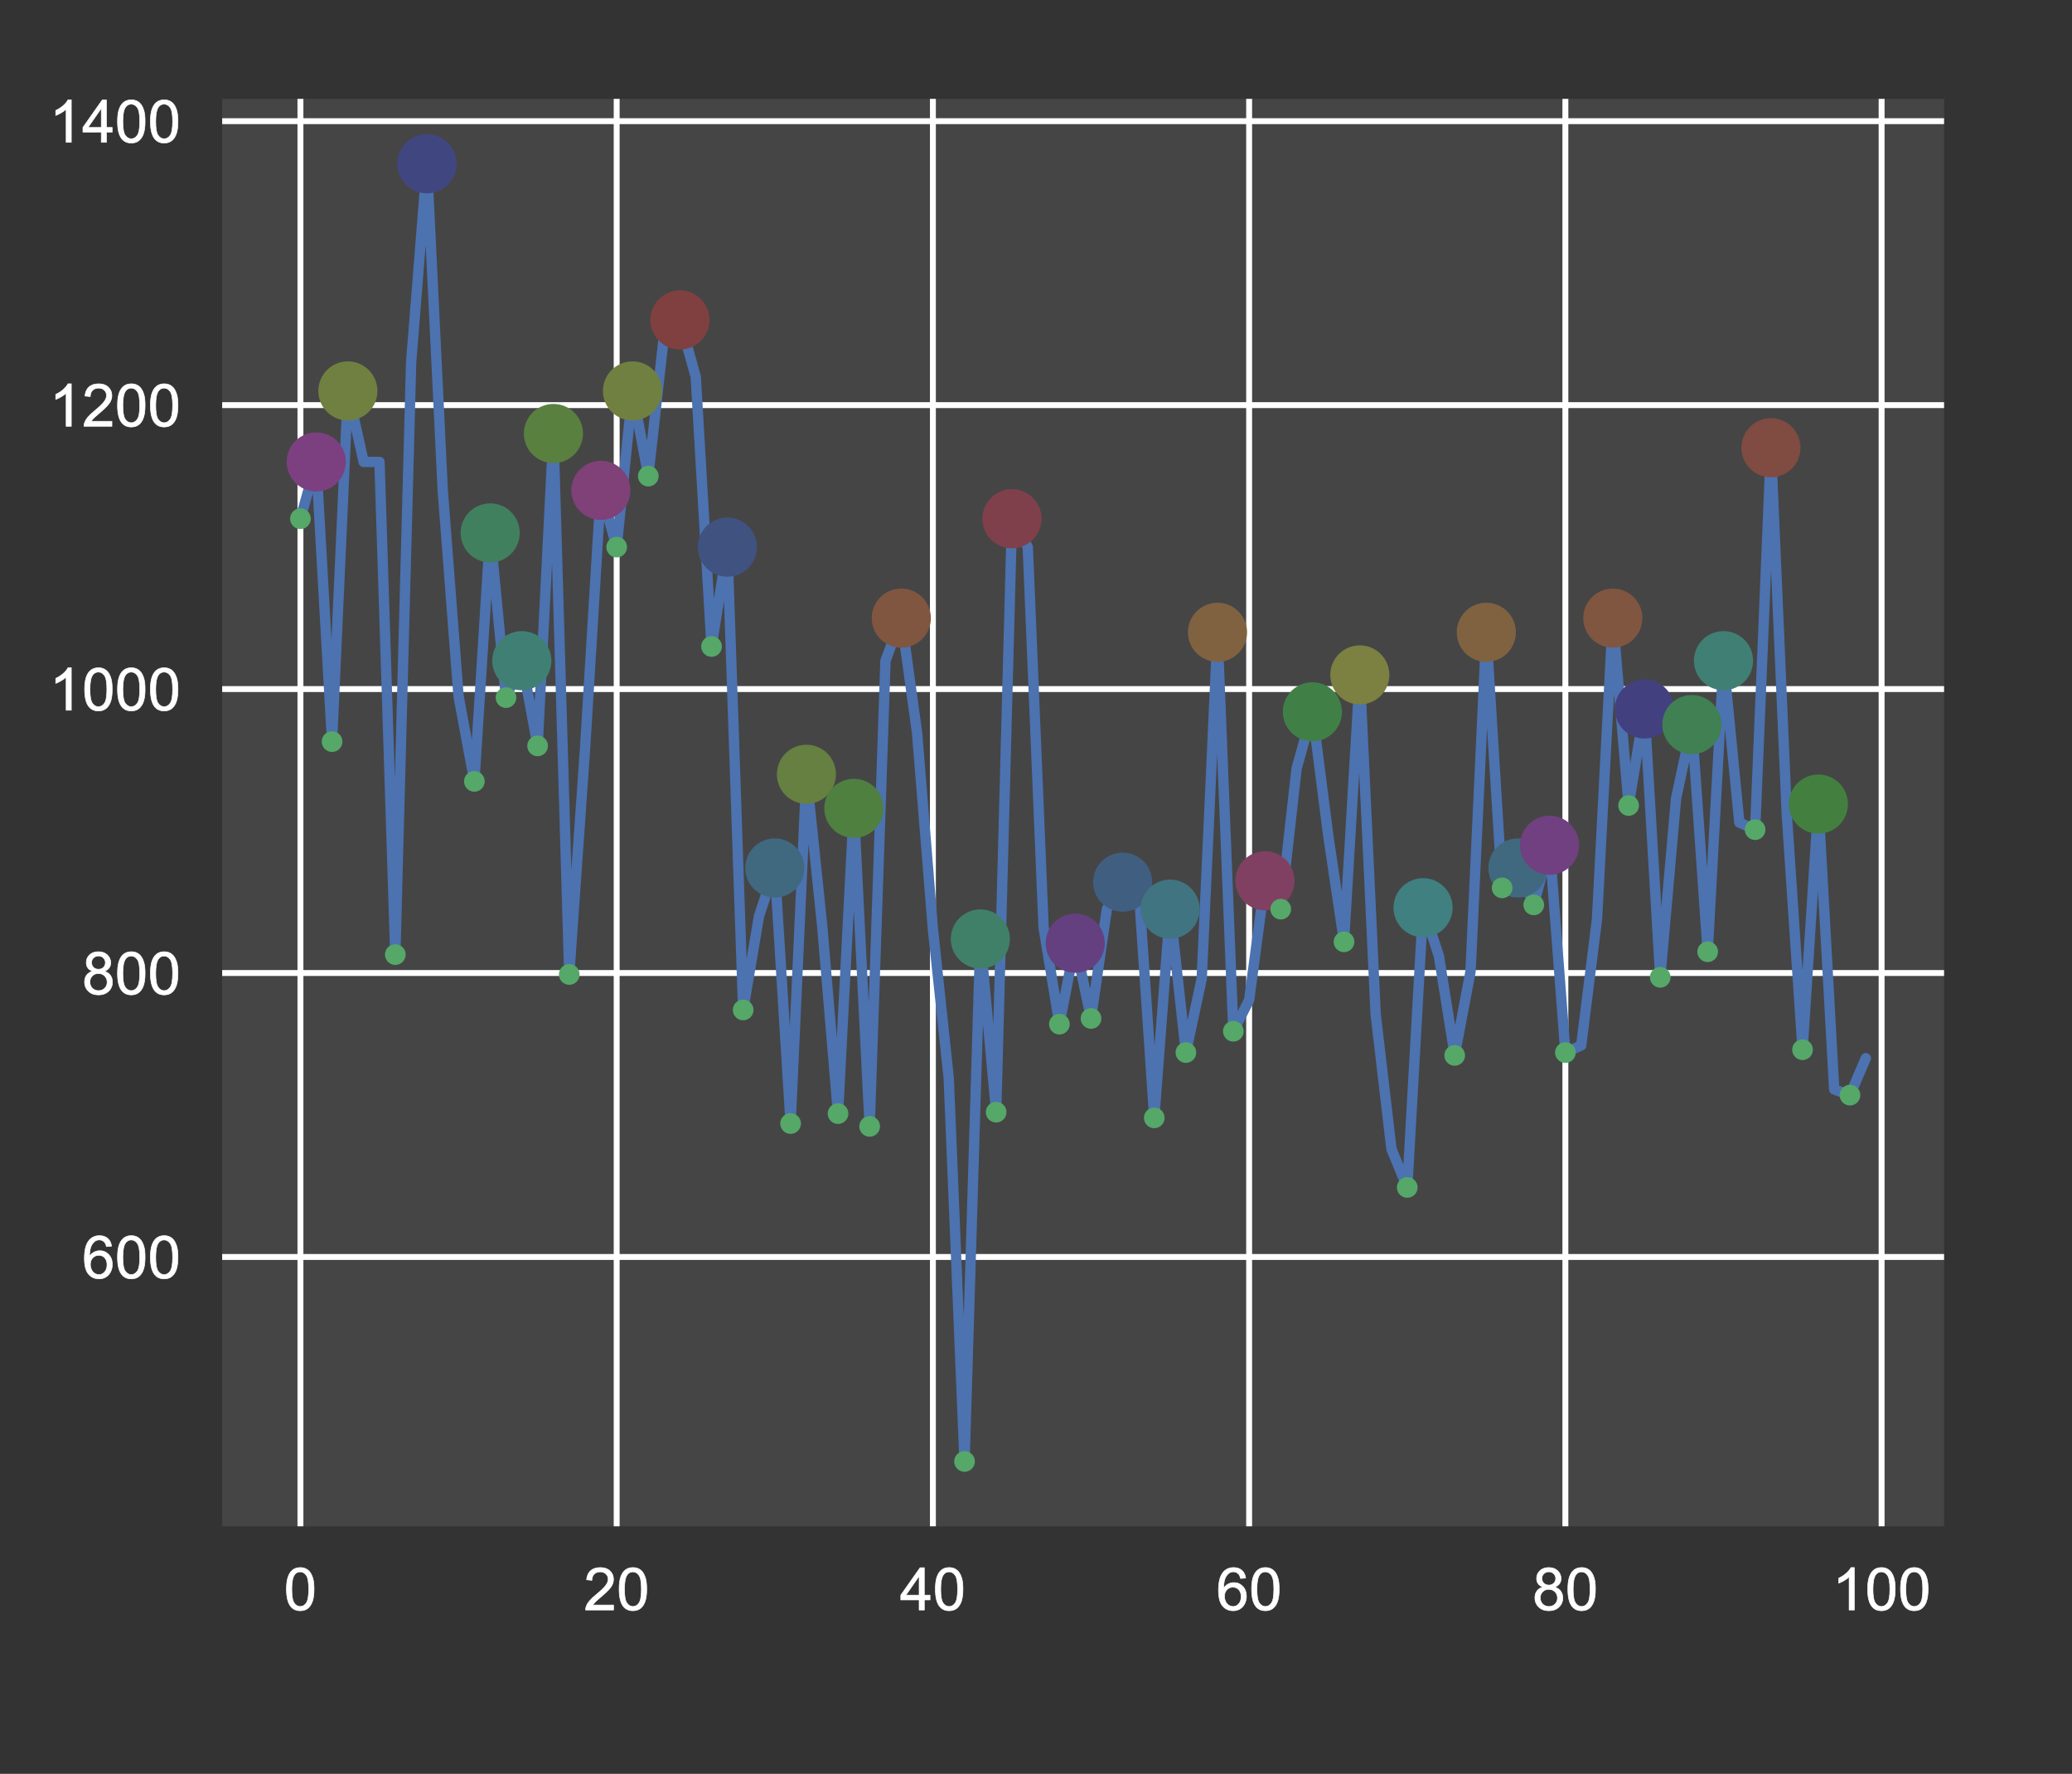 <?xml version="1.0" encoding="UTF-8" standalone="no"?>
<!-- Created with Inkscape (http://www.inkscape.org/) -->

<svg
   xmlns:dc="http://purl.org/dc/elements/1.1/"
   xmlns:cc="http://creativecommons.org/ns#"
   xmlns:rdf="http://www.w3.org/1999/02/22-rdf-syntax-ns#"
   xmlns:svg="http://www.w3.org/2000/svg"
   xmlns="http://www.w3.org/2000/svg"
   xmlns:xlink="http://www.w3.org/1999/xlink"
   xmlns:sodipodi="http://sodipodi.sourceforge.net/DTD/sodipodi-0.dtd"
   xmlns:inkscape="http://www.inkscape.org/namespaces/inkscape"
   width="350.5pt"
   height="300pt"
   viewBox="0 0 438.125 375"
   id="svg7381"
   version="1.1"
   inkscape:version="0.91 r13725"
   sodipodi:docname="nile.svg">
  <rect x="0" y="0" width="438.125" height="375" fill="#333333" stroke="none"/>
  <defs
     id="defs7383">
    <clipPath
       id="p65a75546d0"
       style="stroke-linecap:butt;stroke-linejoin:round">
      <rect
         height="241.416"
         width="291.276"
         x="46.98"
         y="82.771"
         id="rect1457"
         style="stroke-linecap:butt;stroke-linejoin:round" />
    </clipPath>
    <clipPath
       id="clipPath6503"
       style="stroke-linecap:butt;stroke-linejoin:round">
      <rect
         height="241.416"
         width="291.276"
         x="46.98"
         y="82.771"
         id="rect6505"
         style="stroke-linecap:butt;stroke-linejoin:round" />
    </clipPath>
    <clipPath
       id="clipPath6507"
       style="stroke-linecap:butt;stroke-linejoin:round">
      <rect
         height="241.416"
         width="291.276"
         x="46.98"
         y="82.771"
         id="rect6509"
         style="stroke-linecap:butt;stroke-linejoin:round" />
    </clipPath>
    <clipPath
       id="clipPath6511"
       style="stroke-linecap:butt;stroke-linejoin:round">
      <rect
         height="241.416"
         width="291.276"
         x="46.98"
         y="82.771"
         id="rect6513"
         style="stroke-linecap:butt;stroke-linejoin:round" />
    </clipPath>
    <clipPath
       id="clipPath6515"
       style="stroke-linecap:butt;stroke-linejoin:round">
      <rect
         height="241.416"
         width="291.276"
         x="46.98"
         y="82.771"
         id="rect6517"
         style="stroke-linecap:butt;stroke-linejoin:round" />
    </clipPath>
    <clipPath
       id="clipPath6519"
       style="stroke-linecap:butt;stroke-linejoin:round">
      <rect
         height="241.416"
         width="291.276"
         x="46.98"
         y="82.771"
         id="rect6521"
         style="stroke-linecap:butt;stroke-linejoin:round" />
    </clipPath>
    <clipPath
       id="clipPath6523"
       style="stroke-linecap:butt;stroke-linejoin:round">
      <rect
         height="241.416"
         width="291.276"
         x="46.98"
         y="82.771"
         id="rect6525"
         style="stroke-linecap:butt;stroke-linejoin:round" />
    </clipPath>
    <clipPath
       id="clipPath6527"
       style="stroke-linecap:butt;stroke-linejoin:round">
      <rect
         height="241.416"
         width="291.276"
         x="46.98"
         y="82.771"
         id="rect6529"
         style="stroke-linecap:butt;stroke-linejoin:round" />
    </clipPath>
    <clipPath
       id="clipPath6531"
       style="stroke-linecap:butt;stroke-linejoin:round">
      <rect
         height="241.416"
         width="291.276"
         x="46.98"
         y="82.771"
         id="rect6533"
         style="stroke-linecap:butt;stroke-linejoin:round" />
    </clipPath>
    <clipPath
       id="clipPath6535"
       style="stroke-linecap:butt;stroke-linejoin:round">
      <rect
         height="241.416"
         width="291.276"
         x="46.98"
         y="82.771"
         id="rect6537"
         style="stroke-linecap:butt;stroke-linejoin:round" />
    </clipPath>
    <clipPath
       id="clipPath6539"
       style="stroke-linecap:butt;stroke-linejoin:round">
      <rect
         height="241.416"
         width="291.276"
         x="46.98"
         y="82.771"
         id="rect6541"
         style="stroke-linecap:butt;stroke-linejoin:round" />
    </clipPath>
    <clipPath
       id="clipPath6543"
       style="stroke-linecap:butt;stroke-linejoin:round">
      <rect
         height="241.416"
         width="291.276"
         x="46.98"
         y="82.771"
         id="rect6545"
         style="stroke-linecap:butt;stroke-linejoin:round" />
    </clipPath>
    <clipPath
       id="clipPath6547"
       style="stroke-linecap:butt;stroke-linejoin:round">
      <rect
         height="241.416"
         width="291.276"
         x="46.98"
         y="82.771"
         id="rect6549"
         style="stroke-linecap:butt;stroke-linejoin:round" />
    </clipPath>
    <clipPath
       id="clipPath6551"
       style="stroke-linecap:butt;stroke-linejoin:round">
      <rect
         height="241.416"
         width="291.276"
         x="46.98"
         y="82.771"
         id="rect6553"
         style="stroke-linecap:butt;stroke-linejoin:round" />
    </clipPath>
    <clipPath
       id="clipPath6555"
       style="stroke-linecap:butt;stroke-linejoin:round">
      <rect
         height="241.416"
         width="291.276"
         x="46.98"
         y="82.771"
         id="rect6557"
         style="stroke-linecap:butt;stroke-linejoin:round" />
    </clipPath>
    <clipPath
       id="clipPath6559"
       style="stroke-linecap:butt;stroke-linejoin:round">
      <rect
         height="241.416"
         width="291.276"
         x="46.98"
         y="82.771"
         id="rect6561"
         style="stroke-linecap:butt;stroke-linejoin:round" />
    </clipPath>
    <clipPath
       id="clipPath6563"
       style="stroke-linecap:butt;stroke-linejoin:round">
      <rect
         height="241.416"
         width="291.276"
         x="46.98"
         y="82.771"
         id="rect6565"
         style="stroke-linecap:butt;stroke-linejoin:round" />
    </clipPath>
    <clipPath
       id="clipPath6567"
       style="stroke-linecap:butt;stroke-linejoin:round">
      <rect
         height="241.416"
         width="291.276"
         x="46.98"
         y="82.771"
         id="rect6569"
         style="stroke-linecap:butt;stroke-linejoin:round" />
    </clipPath>
    <clipPath
       id="clipPath6571"
       style="stroke-linecap:butt;stroke-linejoin:round">
      <rect
         height="241.416"
         width="291.276"
         x="46.98"
         y="82.771"
         id="rect6573"
         style="stroke-linecap:butt;stroke-linejoin:round" />
    </clipPath>
    <clipPath
       id="clipPath6575"
       style="stroke-linecap:butt;stroke-linejoin:round">
      <rect
         height="241.416"
         width="291.276"
         x="46.98"
         y="82.771"
         id="rect6577"
         style="stroke-linecap:butt;stroke-linejoin:round" />
    </clipPath>
    <clipPath
       id="clipPath6579"
       style="stroke-linecap:butt;stroke-linejoin:round">
      <rect
         height="241.416"
         width="291.276"
         x="46.98"
         y="82.771"
         id="rect6581"
         style="stroke-linecap:butt;stroke-linejoin:round" />
    </clipPath>
    <clipPath
       id="clipPath6583"
       style="stroke-linecap:butt;stroke-linejoin:round">
      <rect
         height="241.416"
         width="291.276"
         x="46.98"
         y="82.771"
         id="rect6585"
         style="stroke-linecap:butt;stroke-linejoin:round" />
    </clipPath>
    <clipPath
       id="clipPath6587"
       style="stroke-linecap:butt;stroke-linejoin:round">
      <rect
         height="241.416"
         width="291.276"
         x="46.98"
         y="82.771"
         id="rect6589"
         style="stroke-linecap:butt;stroke-linejoin:round" />
    </clipPath>
    <clipPath
       id="clipPath6591"
       style="stroke-linecap:butt;stroke-linejoin:round">
      <rect
         height="241.416"
         width="291.276"
         x="46.98"
         y="82.771"
         id="rect6593"
         style="stroke-linecap:butt;stroke-linejoin:round" />
    </clipPath>
    <clipPath
       id="clipPath6595"
       style="stroke-linecap:butt;stroke-linejoin:round">
      <rect
         height="241.416"
         width="291.276"
         x="46.98"
         y="82.771"
         id="rect6597"
         style="stroke-linecap:butt;stroke-linejoin:round" />
    </clipPath>
    <clipPath
       id="clipPath6599"
       style="stroke-linecap:butt;stroke-linejoin:round">
      <rect
         height="241.416"
         width="291.276"
         x="46.98"
         y="82.771"
         id="rect6601"
         style="stroke-linecap:butt;stroke-linejoin:round" />
    </clipPath>
    <clipPath
       id="clipPath6603"
       style="stroke-linecap:butt;stroke-linejoin:round">
      <rect
         height="241.416"
         width="291.276"
         x="46.98"
         y="82.771"
         id="rect6605"
         style="stroke-linecap:butt;stroke-linejoin:round" />
    </clipPath>
    <clipPath
       id="clipPath6607"
       style="stroke-linecap:butt;stroke-linejoin:round">
      <rect
         height="241.416"
         width="291.276"
         x="46.98"
         y="82.771"
         id="rect6609"
         style="stroke-linecap:butt;stroke-linejoin:round" />
    </clipPath>
    <clipPath
       id="clipPath6611"
       style="stroke-linecap:butt;stroke-linejoin:round">
      <rect
         height="241.416"
         width="291.276"
         x="46.98"
         y="82.771"
         id="rect6613"
         style="stroke-linecap:butt;stroke-linejoin:round" />
    </clipPath>
    <clipPath
       id="clipPath6615"
       style="stroke-linecap:butt;stroke-linejoin:round">
      <rect
         height="241.416"
         width="291.276"
         x="46.98"
         y="82.771"
         id="rect6617"
         style="stroke-linecap:butt;stroke-linejoin:round" />
    </clipPath>
    <clipPath
       id="clipPath6619"
       style="stroke-linecap:butt;stroke-linejoin:round">
      <rect
         height="241.416"
         width="291.276"
         x="46.98"
         y="82.771"
         id="rect6621"
         style="stroke-linecap:butt;stroke-linejoin:round" />
    </clipPath>
    <clipPath
       id="clipPath6623"
       style="stroke-linecap:butt;stroke-linejoin:round">
      <rect
         height="241.416"
         width="291.276"
         x="46.98"
         y="82.771"
         id="rect6625"
         style="stroke-linecap:butt;stroke-linejoin:round" />
    </clipPath>
    <clipPath
       id="clipPath6627"
       style="stroke-linecap:butt;stroke-linejoin:round">
      <rect
         height="241.416"
         width="291.276"
         x="46.98"
         y="82.771"
         id="rect6629"
         style="stroke-linecap:butt;stroke-linejoin:round" />
    </clipPath>
    <clipPath
       id="clipPath6631"
       style="stroke-linecap:butt;stroke-linejoin:round">
      <rect
         height="241.416"
         width="291.276"
         x="46.98"
         y="82.771"
         id="rect6633"
         style="stroke-linecap:butt;stroke-linejoin:round" />
    </clipPath>
    <clipPath
       id="clipPath6635"
       style="stroke-linecap:butt;stroke-linejoin:round">
      <rect
         height="241.416"
         width="291.276"
         x="46.98"
         y="82.771"
         id="rect6637"
         style="stroke-linecap:butt;stroke-linejoin:round" />
    </clipPath>
    <clipPath
       id="clipPath6639"
       style="stroke-linecap:butt;stroke-linejoin:round">
      <rect
         height="241.416"
         width="291.276"
         x="46.98"
         y="82.771"
         id="rect6641"
         style="stroke-linecap:butt;stroke-linejoin:round" />
    </clipPath>
    <clipPath
       id="clipPath6643"
       style="stroke-linecap:butt;stroke-linejoin:round">
      <rect
         height="241.416"
         width="291.276"
         x="46.98"
         y="82.771"
         id="rect6645"
         style="stroke-linecap:butt;stroke-linejoin:round" />
    </clipPath>
    <clipPath
       id="clipPath6647"
       style="stroke-linecap:butt;stroke-linejoin:round">
      <rect
         height="241.416"
         width="291.276"
         x="46.98"
         y="82.771"
         id="rect6649"
         style="stroke-linecap:butt;stroke-linejoin:round" />
    </clipPath>
    <clipPath
       id="clipPath6651"
       style="stroke-linecap:butt;stroke-linejoin:round">
      <rect
         height="241.416"
         width="291.276"
         x="46.98"
         y="82.771"
         id="rect6653"
         style="stroke-linecap:butt;stroke-linejoin:round" />
    </clipPath>
    <clipPath
       id="clipPath6655"
       style="stroke-linecap:butt;stroke-linejoin:round">
      <rect
         height="241.416"
         width="291.276"
         x="46.98"
         y="82.771"
         id="rect6657"
         style="stroke-linecap:butt;stroke-linejoin:round" />
    </clipPath>
    <clipPath
       id="clipPath6659"
       style="stroke-linecap:butt;stroke-linejoin:round">
      <rect
         height="241.416"
         width="291.276"
         x="46.98"
         y="82.771"
         id="rect6661"
         style="stroke-linecap:butt;stroke-linejoin:round" />
    </clipPath>
    <clipPath
       id="clipPath6663"
       style="stroke-linecap:butt;stroke-linejoin:round">
      <rect
         height="241.416"
         width="291.276"
         x="46.98"
         y="82.771"
         id="rect6665"
         style="stroke-linecap:butt;stroke-linejoin:round" />
    </clipPath>
    <clipPath
       id="clipPath6667"
       style="stroke-linecap:butt;stroke-linejoin:round">
      <rect
         height="241.416"
         width="291.276"
         x="46.98"
         y="82.771"
         id="rect6669"
         style="stroke-linecap:butt;stroke-linejoin:round" />
    </clipPath>
    <clipPath
       id="clipPath6671"
       style="stroke-linecap:butt;stroke-linejoin:round">
      <rect
         height="241.416"
         width="291.276"
         x="46.98"
         y="82.771"
         id="rect6673"
         style="stroke-linecap:butt;stroke-linejoin:round" />
    </clipPath>
    <clipPath
       id="clipPath6675"
       style="stroke-linecap:butt;stroke-linejoin:round">
      <rect
         height="241.416"
         width="291.276"
         x="46.98"
         y="82.771"
         id="rect6677"
         style="stroke-linecap:butt;stroke-linejoin:round" />
    </clipPath>
    <clipPath
       id="clipPath6679"
       style="stroke-linecap:butt;stroke-linejoin:round">
      <rect
         height="241.416"
         width="291.276"
         x="46.98"
         y="82.771"
         id="rect6681"
         style="stroke-linecap:butt;stroke-linejoin:round" />
    </clipPath>
    <clipPath
       id="clipPath6683"
       style="stroke-linecap:butt;stroke-linejoin:round">
      <rect
         height="241.416"
         width="291.276"
         x="46.98"
         y="82.771"
         id="rect6685"
         style="stroke-linecap:butt;stroke-linejoin:round" />
    </clipPath>
    <clipPath
       id="clipPath6687"
       style="stroke-linecap:butt;stroke-linejoin:round">
      <rect
         height="241.416"
         width="291.276"
         x="46.98"
         y="82.771"
         id="rect6689"
         style="stroke-linecap:butt;stroke-linejoin:round" />
    </clipPath>
    <clipPath
       id="clipPath6691"
       style="stroke-linecap:butt;stroke-linejoin:round">
      <rect
         height="241.416"
         width="291.276"
         x="46.98"
         y="82.771"
         id="rect6693"
         style="stroke-linecap:butt;stroke-linejoin:round" />
    </clipPath>
    <clipPath
       id="clipPath6695"
       style="stroke-linecap:butt;stroke-linejoin:round">
      <rect
         height="241.416"
         width="291.276"
         x="46.98"
         y="82.771"
         id="rect6697"
         style="stroke-linecap:butt;stroke-linejoin:round" />
    </clipPath>
    <defs
       id="defs23">
      <path
         d="m 4.156,35.297 q 0,12.703 2.609,20.438 2.609,7.75 7.75,11.938 5.156,4.203 12.969,4.203 5.766,0 10.109,-2.328 4.344,-2.312 7.172,-6.688 Q 47.609,58.5 49.219,52.219 q 1.609,-6.266 1.609,-16.922 0,-12.594 -2.594,-20.328 Q 45.656,7.234 40.5,3 35.359,-1.219 27.484,-1.219 q -10.344,0 -16.25,7.422 -7.078,8.938 -7.078,29.094 z m 9.031,0 q 0,-17.625 4.125,-23.469 Q 21.438,6 27.484,6 q 6.062,0 10.188,5.859 4.125,5.859 4.125,23.438 0,17.688 -4.125,23.484 -4.125,5.812 -10.281,5.812 -6.047,0 -9.672,-5.125 Q 13.188,52.938 13.188,35.297 Z"
         id="ArialMT-30"
         inkscape:connector-curvature="0"
         style="stroke-linecap:butt;stroke-linejoin:round" />
    </defs>
    <defs
       id="defs36">
      <path
         d="M 50.344,8.453 50.344,0 3.031,0 Q 2.938,3.172 4.047,6.109 5.859,10.938 9.828,15.625 13.812,20.312 21.344,26.469 q 11.672,9.562 15.766,15.156 4.109,5.594 4.109,10.578 0,5.219 -3.75,8.797 -3.734,3.594 -9.734,3.594 -6.344,0 -10.156,-3.812 Q 13.766,56.984 13.719,50.25 L 4.688,51.172 q 0.922,10.109 6.969,15.406 6.062,5.297 16.281,5.297 10.297,0 16.297,-5.719 Q 50.25,60.453 50.25,52 50.25,47.703 48.484,43.547 46.734,39.406 42.656,34.812 38.578,30.219 29.109,22.219 21.188,15.578 18.938,13.203 q -2.234,-2.359 -3.703,-4.75 z"
         id="ArialMT-32"
         inkscape:connector-curvature="0"
         style="stroke-linecap:butt;stroke-linejoin:round" />
    </defs>
    <defs
       id="defs51">
      <path
         d="m 32.328,0 0,17.141 -31.062,0 0,8.062 32.672,46.375 7.172,0 0,-46.375 9.672,0 0,-8.062 -9.672,0 0,-17.141 z m 0,25.203 0,32.266 L 9.906,25.203 Z"
         id="ArialMT-34"
         inkscape:connector-curvature="0"
         style="stroke-linecap:butt;stroke-linejoin:round" />
    </defs>
    <defs
       id="defs66">
      <path
         d="M 49.75,54.047 41.016,53.375 q -1.172,5.172 -3.312,7.516 -3.578,3.766 -8.797,3.766 -4.203,0 -7.375,-2.344 Q 17.391,59.281 14.984,53.469 12.594,47.656 12.5,36.922 15.672,41.75 20.266,44.094 q 4.594,2.344 9.625,2.344 8.781,0 14.953,-6.469 Q 51.031,33.5 51.031,23.25 51.031,16.5 48.125,10.719 45.219,4.938 40.141,1.859 35.062,-1.219 28.609,-1.219 17.625,-1.219 10.688,6.859 3.766,14.938 3.766,33.5 q 0,20.75 7.656,30.172 6.688,8.203 18.016,8.203 8.453,0 13.844,-4.734 Q 48.688,62.406 49.75,54.047 Z M 13.875,23.188 q 0,-4.531 1.922,-8.688 Q 17.719,10.359 21.188,8.172 24.656,6 28.469,6 q 5.562,0 9.562,4.484 4.016,4.5 4.016,12.219 0,7.422 -3.969,11.688 -3.953,4.281 -9.953,4.281 -5.953,0 -10.109,-4.281 Q 13.875,30.125 13.875,23.188 Z"
         id="ArialMT-36"
         inkscape:connector-curvature="0"
         style="stroke-linecap:butt;stroke-linejoin:round" />
    </defs>
    <defs
       id="defs81">
      <path
         d="m 17.672,38.812 q -5.469,2.016 -8.109,5.719 -2.625,3.719 -2.625,8.891 0,7.812 5.609,13.125 5.625,5.328 14.938,5.328 9.375,0 15.094,-5.453 5.719,-5.438 5.719,-13.25 0,-4.984 -2.625,-8.672 Q 43.062,40.828 37.75,38.812 q 6.594,-2.141 10.031,-6.938 3.438,-4.781 3.438,-11.422 0,-9.172 -6.5,-15.422 -6.484,-6.25 -17.078,-6.25 -10.594,0 -17.094,6.266 -6.5,6.281 -6.5,15.656 0,6.984 3.547,11.688 3.547,4.719 10.078,6.422 z m -1.75,14.906 q 0,-5.078 3.266,-8.312 3.281,-3.219 8.5,-3.219 5.078,0 8.328,3.188 3.25,3.203 3.25,7.844 0,4.844 -3.359,8.141 -3.344,3.297 -8.312,3.297 -5.031,0 -8.359,-3.234 -3.312,-3.219 -3.312,-7.703 z M 13.094,20.656 q 0,-3.766 1.781,-7.281 Q 16.656,9.859 20.172,7.922 23.688,6 27.734,6 34.031,6 38.125,10.047 q 4.109,4.062 4.109,10.312 0,6.344 -4.219,10.5 -4.219,4.156 -10.578,4.156 -6.203,0 -10.281,-4.109 -4.062,-4.094 -4.062,-10.25 z"
         id="ArialMT-38"
         inkscape:connector-curvature="0"
         style="stroke-linecap:butt;stroke-linejoin:round" />
    </defs>
    <defs
       id="defs96">
      <path
         d="m 37.25,0 -8.781,0 0,56 q -3.172,-3.016 -8.328,-6.047 -5.156,-3.031 -9.25,-4.547 l 0,8.5 q 7.375,3.469 12.891,8.391 5.516,4.938 7.812,9.578 l 5.656,0 z"
         id="ArialMT-31"
         inkscape:connector-curvature="0"
         style="stroke-linecap:butt;stroke-linejoin:round" />
    </defs>
  </defs>
  <sodipodi:namedview
     id="base"
     pagecolor="#ffffff"
     bordercolor="#666666"
     borderopacity="1.0"
     inkscape:pageopacity="0.0"
     inkscape:pageshadow="2"
     inkscape:zoom="1.979899"
     inkscape:cx="113.7153"
     inkscape:cy="200.20833"
     inkscape:document-units="px"
     inkscape:current-layer="axes_1"
     showgrid="false"
     units="pt"
     inkscape:window-width="1637"
     inkscape:window-height="1005"
     inkscape:window-x="43"
     inkscape:window-y="1"
     inkscape:window-maximized="1" />
  <g
     inkscape:label="Layer 1"
     inkscape:groupmode="layer"
     id="layer1"
     transform="translate(0,-677.362)">
    <g
       transform="matrix(1.25,0,0,1.25,-11.747,594.803)"
       style="stroke-linecap:butt;stroke-linejoin:round"
       id="axes_1">
      <g
         style="stroke-linecap:butt;stroke-linejoin:round;opacity:0.1"
         id="patch_2">
        <path
           inkscape:connector-curvature="0"
           id="path14"
           style="fill:#eaeaf2;stroke-linecap:butt;stroke-linejoin:round"
           d="m 46.98,324.187 291.276,0 0,-241.416 -291.276,0 z" />
      </g>
      <path
         clip-path="url(#p65a75546d0)"
         d="m 60.22,324.187 0,-241.416"
         style="fill:none;stroke:#ffffff;stroke-linecap:round;stroke-linejoin:round"
         id="path19"
         inkscape:connector-curvature="0" />
      <use
         height="100%"
         width="100%"
         y="0"
         x="0"
         style="stroke:#ffffff;stroke-linecap:butt;stroke-linejoin:round;fill:#ffffff"
         id="use28"
         xlink:href="#ArialMT-30"
         transform="matrix(0.1,0,0,-0.1,57.439,338.345)" />
      <path
         clip-path="url(#p65a75546d0)"
         d="m 113.714,324.187 0,-241.416"
         style="fill:none;stroke:#ffffff;stroke-linecap:round;stroke-linejoin:round"
         id="path32"
         inkscape:connector-curvature="0" />
      <use
         height="100%"
         width="100%"
         y="0"
         x="0"
         style="stroke:#ffffff;stroke-linecap:butt;stroke-linejoin:round;fill:#ffffff"
         id="use41"
         xlink:href="#ArialMT-32"
         transform="matrix(0.1,0,0,-0.1,108.153,338.345)" />
      <use
         height="100%"
         width="100%"
         y="0"
         style="stroke:#ffffff;stroke-linecap:butt;stroke-linejoin:round;fill:#ffffff"
         id="use43"
         xlink:href="#ArialMT-30"
         x="55.615"
         transform="matrix(0.1,0,0,-0.1,108.153,338.345)" />
      <path
         clip-path="url(#p65a75546d0)"
         d="m 167.208,324.187 0,-241.416"
         style="fill:none;stroke:#ffffff;stroke-linecap:round;stroke-linejoin:round"
         id="path47"
         inkscape:connector-curvature="0" />
      <use
         height="100%"
         width="100%"
         y="0"
         x="0"
         style="stroke:#ffffff;stroke-linecap:butt;stroke-linejoin:round;fill:#ffffff"
         id="use56"
         xlink:href="#ArialMT-34"
         transform="matrix(0.1,0,0,-0.1,161.647,338.345)" />
      <use
         height="100%"
         width="100%"
         y="0"
         style="stroke:#ffffff;stroke-linecap:butt;stroke-linejoin:round;fill:#ffffff"
         id="use58"
         xlink:href="#ArialMT-30"
         x="55.615"
         transform="matrix(0.1,0,0,-0.1,161.647,338.345)" />
      <path
         clip-path="url(#p65a75546d0)"
         d="m 220.702,324.187 0,-241.416"
         style="fill:none;stroke:#ffffff;stroke-linecap:round;stroke-linejoin:round"
         id="path62"
         inkscape:connector-curvature="0" />
      <use
         height="100%"
         width="100%"
         y="0"
         x="0"
         style="stroke:#ffffff;stroke-linecap:butt;stroke-linejoin:round;fill:#ffffff"
         id="use71"
         xlink:href="#ArialMT-36"
         transform="matrix(0.1,0,0,-0.1,215.142,338.345)" />
      <use
         height="100%"
         width="100%"
         y="0"
         style="stroke:#ffffff;stroke-linecap:butt;stroke-linejoin:round;fill:#ffffff"
         id="use73"
         xlink:href="#ArialMT-30"
         x="55.615"
         transform="matrix(0.1,0,0,-0.1,215.142,338.345)" />
      <path
         clip-path="url(#p65a75546d0)"
         d="m 274.197,324.187 0,-241.416"
         style="fill:none;stroke:#ffffff;stroke-linecap:round;stroke-linejoin:round"
         id="path77"
         inkscape:connector-curvature="0" />
      <use
         height="100%"
         width="100%"
         y="0"
         x="0"
         style="stroke:#ffffff;stroke-linecap:butt;stroke-linejoin:round;fill:#ffffff"
         id="use86"
         xlink:href="#ArialMT-38"
         transform="matrix(0.1,0,0,-0.1,268.636,338.345)" />
      <use
         height="100%"
         width="100%"
         y="0"
         style="stroke:#ffffff;stroke-linecap:butt;stroke-linejoin:round;fill:#ffffff"
         id="use88"
         xlink:href="#ArialMT-30"
         x="55.615"
         transform="matrix(0.1,0,0,-0.1,268.636,338.345)" />
      <path
         clip-path="url(#p65a75546d0)"
         d="m 327.691,324.187 0,-241.416"
         style="fill:none;stroke:#ffffff;stroke-linecap:round;stroke-linejoin:round"
         id="path92"
         inkscape:connector-curvature="0" />
      <use
         height="100%"
         width="100%"
         y="0"
         x="0"
         style="stroke:#ffffff;stroke-linecap:butt;stroke-linejoin:round;fill:#ffffff"
         id="use101"
         xlink:href="#ArialMT-31"
         transform="matrix(0.1,0,0,-0.1,319.349,338.345)" />
      <use
         height="100%"
         width="100%"
         y="0"
         style="stroke:#ffffff;stroke-linecap:butt;stroke-linejoin:round;fill:#ffffff"
         id="use103"
         xlink:href="#ArialMT-30"
         x="55.615"
         transform="matrix(0.1,0,0,-0.1,319.349,338.345)" />
      <use
         height="100%"
         width="100%"
         y="0"
         style="stroke:#ffffff;stroke-linecap:butt;stroke-linejoin:round;fill:#ffffff"
         id="use105"
         xlink:href="#ArialMT-30"
         x="111.23"
         transform="matrix(0.1,0,0,-0.1,319.349,338.345)" />
      <path
         clip-path="url(#p65a75546d0)"
         d="m 46.98,278.637 291.276,0"
         style="fill:none;stroke:#ffffff;stroke-linecap:round;stroke-linejoin:round"
         id="path110"
         inkscape:connector-curvature="0" />
      <g
         style="stroke:#ffffff;stroke-linecap:butt;stroke-linejoin:round;fill:#ffffff"
         transform="matrix(0.1,0,0,-0.1,23.297,282.215)"
         id="g114">
        <use
           xlink:href="#ArialMT-36"
           id="use116"
           style="stroke-linecap:butt;stroke-linejoin:round;fill:#ffffff"
           x="0"
           y="0"
           width="100%"
           height="100%" />
        <use
           x="55.615"
           xlink:href="#ArialMT-30"
           id="use118"
           style="stroke-linecap:butt;stroke-linejoin:round;fill:#ffffff"
           y="0"
           width="100%"
           height="100%" />
        <use
           x="111.23"
           xlink:href="#ArialMT-30"
           id="use120"
           style="stroke-linecap:butt;stroke-linejoin:round;fill:#ffffff"
           y="0"
           width="100%"
           height="100%" />
      </g>
      <path
         clip-path="url(#p65a75546d0)"
         d="m 46.98,230.613 291.276,0"
         style="fill:none;stroke:#ffffff;stroke-linecap:round;stroke-linejoin:round"
         id="path124"
         inkscape:connector-curvature="0" />
      <g
         style="stroke:#ffffff;stroke-linecap:butt;stroke-linejoin:round;fill:#ffffff"
         transform="matrix(0.1,0,0,-0.1,23.297,234.192)"
         id="g128">
        <use
           xlink:href="#ArialMT-38"
           id="use130"
           style="stroke-linecap:butt;stroke-linejoin:round;fill:#ffffff"
           x="0"
           y="0"
           width="100%"
           height="100%" />
        <use
           x="55.615"
           xlink:href="#ArialMT-30"
           id="use132"
           style="stroke-linecap:butt;stroke-linejoin:round;fill:#ffffff"
           y="0"
           width="100%"
           height="100%" />
        <use
           x="111.23"
           xlink:href="#ArialMT-30"
           id="use134"
           style="stroke-linecap:butt;stroke-linejoin:round;fill:#ffffff"
           y="0"
           width="100%"
           height="100%" />
      </g>
      <path
         clip-path="url(#p65a75546d0)"
         d="m 46.98,182.589 291.276,0"
         style="fill:none;stroke:#ffffff;stroke-linecap:round;stroke-linejoin:round"
         id="path138"
         inkscape:connector-curvature="0" />
      <g
         style="stroke:#ffffff;stroke-linecap:butt;stroke-linejoin:round;fill:#ffffff"
         transform="matrix(0.1,0,0,-0.1,17.736,186.168)"
         id="g142">
        <use
           xlink:href="#ArialMT-31"
           id="use144"
           style="stroke-linecap:butt;stroke-linejoin:round;fill:#ffffff"
           x="0"
           y="0"
           width="100%"
           height="100%" />
        <use
           x="55.615"
           xlink:href="#ArialMT-30"
           id="use146"
           style="stroke-linecap:butt;stroke-linejoin:round;fill:#ffffff"
           y="0"
           width="100%"
           height="100%" />
        <use
           x="111.23"
           xlink:href="#ArialMT-30"
           id="use148"
           style="stroke-linecap:butt;stroke-linejoin:round;fill:#ffffff"
           y="0"
           width="100%"
           height="100%" />
        <use
           x="166.846"
           xlink:href="#ArialMT-30"
           id="use150"
           style="stroke-linecap:butt;stroke-linejoin:round;fill:#ffffff"
           y="0"
           width="100%"
           height="100%" />
      </g>
      <path
         clip-path="url(#p65a75546d0)"
         d="m 46.98,134.565 291.276,0"
         style="fill:none;stroke:#ffffff;stroke-linecap:round;stroke-linejoin:round"
         id="path154"
         inkscape:connector-curvature="0" />
      <g
         style="stroke:#ffffff;stroke-linecap:butt;stroke-linejoin:round;fill:#ffffff"
         transform="matrix(0.1,0,0,-0.1,17.736,138.144)"
         id="g158">
        <use
           xlink:href="#ArialMT-31"
           id="use160"
           style="stroke-linecap:butt;stroke-linejoin:round;fill:#ffffff"
           x="0"
           y="0"
           width="100%"
           height="100%" />
        <use
           x="55.615"
           xlink:href="#ArialMT-32"
           id="use162"
           style="stroke-linecap:butt;stroke-linejoin:round;fill:#ffffff"
           y="0"
           width="100%"
           height="100%" />
        <use
           x="111.23"
           xlink:href="#ArialMT-30"
           id="use164"
           style="stroke-linecap:butt;stroke-linejoin:round;fill:#ffffff"
           y="0"
           width="100%"
           height="100%" />
        <use
           x="166.846"
           xlink:href="#ArialMT-30"
           id="use166"
           style="stroke-linecap:butt;stroke-linejoin:round;fill:#ffffff"
           y="0"
           width="100%"
           height="100%" />
      </g>
      <path
         clip-path="url(#p65a75546d0)"
         d="m 46.98,86.541 291.276,0"
         style="fill:none;stroke:#ffffff;stroke-linecap:round;stroke-linejoin:round"
         id="path170"
         inkscape:connector-curvature="0" />
      <g
         style="stroke:#ffffff;stroke-linecap:butt;stroke-linejoin:round;fill:#ffffff"
         transform="matrix(0.1,0,0,-0.1,17.736,90.12)"
         id="g174">
        <use
           xlink:href="#ArialMT-31"
           id="use176"
           style="stroke-linecap:butt;stroke-linejoin:round;fill:#ffffff"
           x="0"
           y="0"
           width="100%"
           height="100%" />
        <use
           x="55.615"
           xlink:href="#ArialMT-34"
           id="use178"
           style="stroke-linecap:butt;stroke-linejoin:round;fill:#ffffff"
           y="0"
           width="100%"
           height="100%" />
        <use
           x="111.23"
           xlink:href="#ArialMT-30"
           id="use180"
           style="stroke-linecap:butt;stroke-linejoin:round;fill:#ffffff"
           y="0"
           width="100%"
           height="100%" />
        <use
           x="166.846"
           xlink:href="#ArialMT-30"
           id="use182"
           style="stroke-linecap:butt;stroke-linejoin:round;fill:#ffffff"
           y="0"
           width="100%"
           height="100%" />
      </g>
      <g
         style="stroke-linecap:butt;stroke-linejoin:round;opacity:1"
         id="line2d_23">
        <path
           inkscape:connector-curvature="0"
           id="path185"
           style="fill:none;stroke:#4c72b0;stroke-width:1.75;stroke-linecap:round;stroke-linejoin:round"
           d="m 60.22,153.774 2.675,-9.605 2.675,47.304 2.675,-59.309 2.675,12.006 2.675,0 2.675,83.321 2.675,-100.13 2.675,-33.617 2.675,55.227 2.675,34.817 2.675,14.407 2.675,-42.021 2.675,27.854 2.675,-6.243 2.675,14.407 2.675,-52.826 2.675,91.485 2.675,-38.179 2.675,-43.702 2.675,9.605 2.675,-26.413 2.675,14.407 2.675,-24.012 2.675,-2.401 2.675,9.605 2.675,45.623 2.675,-16.808 2.675,78.279 2.675,-15.848 2.675,-8.164 2.675,43.221 2.675,-59.069 2.675,25.693 2.675,31.696 2.675,-51.626 2.675,53.787 2.675,-78.759 2.675,-7.204 2.675,19.45 2.675,33.136 2.675,25.213 2.675,64.832 2.675,-88.364 2.675,29.295 2.675,-100.37 2.675,4.802 2.675,64.352 2.675,16.328 2.675,-13.687 2.675,12.726 2.675,-18.489 2.675,-4.562 2.675,0.48 2.675,39.38 2.675,-35.298 2.675,24.252 2.675,-12.486 2.675,-58.589 2.675,67.474 2.675,-5.283 2.675,-20.17 2.675,4.802 2.675,-23.772 2.675,-9.605 2.675,20.89 2.675,18.009 2.675,-45.142 2.675,57.389 2.675,22.811 2.675,6.483 2.675,-47.304 2.675,8.164 2.675,16.808 2.675,-14.167 2.675,-57.389 2.675,43.221 2.675,-3.362 2.675,6.243 2.675,-10.085 2.675,35.057 2.675,-1.201 2.675,-21.371 2.675,-50.905 2.675,31.696 2.675,-16.328 2.675,45.383 2.675,-30.255 2.675,-12.486 2.675,38.419 2.675,-49.224 2.675,27.374 2.675,1.201 2.675,-64.592 2.675,61.951 2.675,39.86 2.675,-41.541 2.675,48.264 2.675,0.96 2.675,-6.243"
           clip-path="url(#p65a75546d0)" />
      </g>
      <g
         style="stroke-linecap:butt;stroke-linejoin:round"
         id="line2d_24">
        <defs
           id="defs188">
          <path
             style="stroke-linecap:butt;stroke-linejoin:round"
             inkscape:connector-curvature="0"
             id="m109d9b15bc"
             d="M 0,5 C 1.326,5 2.598,4.473 3.536,3.536 4.473,2.598 5,1.326 5,0 5,-1.326 4.473,-2.598 3.536,-3.536 2.598,-4.473 1.326,-5 0,-5 -1.326,-5 -2.598,-4.473 -3.536,-3.536 -4.473,-2.598 -5,-1.326 -5,0 -5,1.326 -4.473,2.598 -3.536,3.536 -2.598,4.473 -1.326,5 0,5 Z" />
        </defs>
        <g
           style="stroke-linecap:butt;stroke-linejoin:round"
           id="g191"
           clip-path="url(#p65a75546d0)">
          <use
             height="100%"
             width="100%"
             id="use193"
             y="144.17"
             xlink:href="#m109d9b15bc"
             x="62.895"
             style="fill:#7c4080;stroke-linecap:butt;stroke-linejoin:round" />
        </g>
      </g>
      <g
         style="stroke-linecap:butt;stroke-linejoin:round"
         id="line2d_25">
        <defs
           id="defs196">
          <path
             style="stroke-linecap:butt;stroke-linejoin:round"
             inkscape:connector-curvature="0"
             id="mb73f71d30d"
             d="M 0,5 C 1.326,5 2.598,4.473 3.536,3.536 4.473,2.598 5,1.326 5,0 5,-1.326 4.473,-2.598 3.536,-3.536 2.598,-4.473 1.326,-5 0,-5 -1.326,-5 -2.598,-4.473 -3.536,-3.536 -4.473,-2.598 -5,-1.326 -5,0 -5,1.326 -4.473,2.598 -3.536,3.536 -2.598,4.473 -1.326,5 0,5 Z" />
        </defs>
        <g
           style="stroke-linecap:butt;stroke-linejoin:round"
           id="g199"
           clip-path="url(#p65a75546d0)">
          <use
             height="100%"
             width="100%"
             id="use201"
             y="132.164"
             xlink:href="#mb73f71d30d"
             x="68.244"
             style="fill:#708040;stroke-linecap:butt;stroke-linejoin:round" />
        </g>
      </g>
      <g
         style="stroke-linecap:butt;stroke-linejoin:round"
         id="line2d_26">
        <defs
           id="defs204">
          <path
             style="stroke-linecap:butt;stroke-linejoin:round"
             inkscape:connector-curvature="0"
             id="mb6e6ff39e5"
             d="M 0,5 C 1.326,5 2.598,4.473 3.536,3.536 4.473,2.598 5,1.326 5,0 5,-1.326 4.473,-2.598 3.536,-3.536 2.598,-4.473 1.326,-5 0,-5 -1.326,-5 -2.598,-4.473 -3.536,-3.536 -4.473,-2.598 -5,-1.326 -5,0 -5,1.326 -4.473,2.598 -3.536,3.536 -2.598,4.473 -1.326,5 0,5 Z" />
        </defs>
        <g
           style="stroke-linecap:butt;stroke-linejoin:round"
           id="g207"
           clip-path="url(#p65a75546d0)">
          <use
             height="100%"
             width="100%"
             id="use209"
             y="93.745"
             xlink:href="#mb6e6ff39e5"
             x="81.618"
             style="fill:#404780;stroke-linecap:butt;stroke-linejoin:round" />
        </g>
      </g>
      <g
         style="stroke-linecap:butt;stroke-linejoin:round"
         id="line2d_27">
        <defs
           id="defs212">
          <path
             style="stroke-linecap:butt;stroke-linejoin:round"
             inkscape:connector-curvature="0"
             id="mc8813bf920"
             d="M 0,5 C 1.326,5 2.598,4.473 3.536,3.536 4.473,2.598 5,1.326 5,0 5,-1.326 4.473,-2.598 3.536,-3.536 2.598,-4.473 1.326,-5 0,-5 -1.326,-5 -2.598,-4.473 -3.536,-3.536 -4.473,-2.598 -5,-1.326 -5,0 -5,1.326 -4.473,2.598 -3.536,3.536 -2.598,4.473 -1.326,5 0,5 Z" />
        </defs>
        <g
           style="stroke-linecap:butt;stroke-linejoin:round"
           id="g215"
           clip-path="url(#p65a75546d0)">
          <use
             height="100%"
             width="100%"
             id="use217"
             y="156.176"
             xlink:href="#mc8813bf920"
             x="92.316"
             style="fill:#40805e;stroke-linecap:butt;stroke-linejoin:round" />
        </g>
      </g>
      <g
         style="stroke-linecap:butt;stroke-linejoin:round"
         id="line2d_28">
        <defs
           id="defs220">
          <path
             style="stroke-linecap:butt;stroke-linejoin:round"
             inkscape:connector-curvature="0"
             id="mefb64b84be"
             d="M 0,5 C 1.326,5 2.598,4.473 3.536,3.536 4.473,2.598 5,1.326 5,0 5,-1.326 4.473,-2.598 3.536,-3.536 2.598,-4.473 1.326,-5 0,-5 -1.326,-5 -2.598,-4.473 -3.536,-3.536 -4.473,-2.598 -5,-1.326 -5,0 -5,1.326 -4.473,2.598 -3.536,3.536 -2.598,4.473 -1.326,5 0,5 Z" />
        </defs>
        <g
           style="stroke-linecap:butt;stroke-linejoin:round"
           id="g223"
           clip-path="url(#p65a75546d0)">
          <use
             height="100%"
             width="100%"
             id="use225"
             y="177.786"
             xlink:href="#mefb64b84be"
             x="97.666"
             style="fill:#408074;stroke-linecap:butt;stroke-linejoin:round" />
        </g>
      </g>
      <g
         style="stroke-linecap:butt;stroke-linejoin:round"
         id="line2d_29">
        <defs
           id="defs228">
          <path
             style="stroke-linecap:butt;stroke-linejoin:round"
             inkscape:connector-curvature="0"
             id="me2012a7f0a"
             d="M 0,5 C 1.326,5 2.598,4.473 3.536,3.536 4.473,2.598 5,1.326 5,0 5,-1.326 4.473,-2.598 3.536,-3.536 2.598,-4.473 1.326,-5 0,-5 -1.326,-5 -2.598,-4.473 -3.536,-3.536 -4.473,-2.598 -5,-1.326 -5,0 -5,1.326 -4.473,2.598 -3.536,3.536 -2.598,4.473 -1.326,5 0,5 Z" />
        </defs>
        <g
           style="stroke-linecap:butt;stroke-linejoin:round"
           id="g231"
           clip-path="url(#p65a75546d0)">
          <use
             height="100%"
             width="100%"
             id="use233"
             y="139.367"
             xlink:href="#me2012a7f0a"
             x="103.015"
             style="fill:#5a8040;stroke-linecap:butt;stroke-linejoin:round" />
        </g>
      </g>
      <g
         style="stroke-linecap:butt;stroke-linejoin:round"
         id="line2d_30">
        <defs
           id="defs236">
          <path
             style="stroke-linecap:butt;stroke-linejoin:round"
             inkscape:connector-curvature="0"
             id="m034d65dad9"
             d="M 0,5 C 1.326,5 2.598,4.473 3.536,3.536 4.473,2.598 5,1.326 5,0 5,-1.326 4.473,-2.598 3.536,-3.536 2.598,-4.473 1.326,-5 0,-5 -1.326,-5 -2.598,-4.473 -3.536,-3.536 -4.473,-2.598 -5,-1.326 -5,0 -5,1.326 -4.473,2.598 -3.536,3.536 -2.598,4.473 -1.326,5 0,5 Z" />
        </defs>
        <g
           style="stroke-linecap:butt;stroke-linejoin:round"
           id="g239"
           clip-path="url(#p65a75546d0)">
          <use
             height="100%"
             width="100%"
             id="use241"
             y="148.972"
             xlink:href="#m034d65dad9"
             x="111.039"
             style="fill:#804078;stroke-linecap:butt;stroke-linejoin:round" />
        </g>
      </g>
      <g
         style="stroke-linecap:butt;stroke-linejoin:round"
         id="line2d_31">
        <g
           style="stroke-linecap:butt;stroke-linejoin:round"
           id="g244"
           clip-path="url(#p65a75546d0)">
          <use
             height="100%"
             width="100%"
             id="use246"
             y="132.164"
             xlink:href="#mb73f71d30d"
             x="116.389"
             style="fill:#708040;stroke-linecap:butt;stroke-linejoin:round" />
        </g>
      </g>
      <g
         style="stroke-linecap:butt;stroke-linejoin:round"
         id="line2d_32">
        <defs
           id="defs249">
          <path
             style="stroke-linecap:butt;stroke-linejoin:round"
             inkscape:connector-curvature="0"
             id="mb6d53a77e4"
             d="M 0,5 C 1.326,5 2.598,4.473 3.536,3.536 4.473,2.598 5,1.326 5,0 5,-1.326 4.473,-2.598 3.536,-3.536 2.598,-4.473 1.326,-5 0,-5 -1.326,-5 -2.598,-4.473 -3.536,-3.536 -4.473,-2.598 -5,-1.326 -5,0 -5,1.326 -4.473,2.598 -3.536,3.536 -2.598,4.473 -1.326,5 0,5 Z" />
        </defs>
        <g
           style="stroke-linecap:butt;stroke-linejoin:round"
           id="g252"
           clip-path="url(#p65a75546d0)">
          <use
             height="100%"
             width="100%"
             id="use254"
             y="120.158"
             xlink:href="#mb6d53a77e4"
             x="124.413"
             style="fill:#804040;stroke-linecap:butt;stroke-linejoin:round" />
        </g>
      </g>
      <g
         style="stroke-linecap:butt;stroke-linejoin:round"
         id="line2d_33">
        <defs
           id="defs257">
          <path
             style="stroke-linecap:butt;stroke-linejoin:round"
             inkscape:connector-curvature="0"
             id="me1bdc973ee"
             d="M 0,5 C 1.326,5 2.598,4.473 3.536,3.536 4.473,2.598 5,1.326 5,0 5,-1.326 4.473,-2.598 3.536,-3.536 2.598,-4.473 1.326,-5 0,-5 -1.326,-5 -2.598,-4.473 -3.536,-3.536 -4.473,-2.598 -5,-1.326 -5,0 -5,1.326 -4.473,2.598 -3.536,3.536 -2.598,4.473 -1.326,5 0,5 Z" />
        </defs>
        <g
           style="stroke-linecap:butt;stroke-linejoin:round"
           id="g260"
           clip-path="url(#p65a75546d0)">
          <use
             height="100%"
             width="100%"
             id="use262"
             y="158.577"
             xlink:href="#me1bdc973ee"
             x="132.437"
             style="fill:#405280;stroke-linecap:butt;stroke-linejoin:round" />
        </g>
      </g>
      <g
         style="stroke-linecap:butt;stroke-linejoin:round"
         id="line2d_34">
        <defs
           id="defs265">
          <path
             style="stroke-linecap:butt;stroke-linejoin:round"
             inkscape:connector-curvature="0"
             id="m1e68cf211c"
             d="M 0,5 C 1.326,5 2.598,4.473 3.536,3.536 4.473,2.598 5,1.326 5,0 5,-1.326 4.473,-2.598 3.536,-3.536 2.598,-4.473 1.326,-5 0,-5 -1.326,-5 -2.598,-4.473 -3.536,-3.536 -4.473,-2.598 -5,-1.326 -5,0 -5,1.326 -4.473,2.598 -3.536,3.536 -2.598,4.473 -1.326,5 0,5 Z" />
        </defs>
        <g
           style="stroke-linecap:butt;stroke-linejoin:round"
           id="g268"
           clip-path="url(#p65a75546d0)">
          <use
             height="100%"
             width="100%"
             id="use270"
             y="212.844"
             xlink:href="#m1e68cf211c"
             x="140.461"
             style="fill:#406980;stroke-linecap:butt;stroke-linejoin:round" />
        </g>
      </g>
      <g
         style="stroke-linecap:butt;stroke-linejoin:round"
         id="line2d_35">
        <defs
           id="defs273">
          <path
             style="stroke-linecap:butt;stroke-linejoin:round"
             inkscape:connector-curvature="0"
             id="mb4cf68635e"
             d="M 0,5 C 1.326,5 2.598,4.473 3.536,3.536 4.473,2.598 5,1.326 5,0 5,-1.326 4.473,-2.598 3.536,-3.536 2.598,-4.473 1.326,-5 0,-5 -1.326,-5 -2.598,-4.473 -3.536,-3.536 -4.473,-2.598 -5,-1.326 -5,0 -5,1.326 -4.473,2.598 -3.536,3.536 -2.598,4.473 -1.326,5 0,5 Z" />
        </defs>
        <g
           style="stroke-linecap:butt;stroke-linejoin:round"
           id="g276"
           clip-path="url(#p65a75546d0)">
          <use
             height="100%"
             width="100%"
             id="use278"
             y="196.996"
             xlink:href="#mb4cf68635e"
             x="145.811"
             style="fill:#658040;stroke-linecap:butt;stroke-linejoin:round" />
        </g>
      </g>
      <g
         style="stroke-linecap:butt;stroke-linejoin:round"
         id="line2d_36">
        <defs
           id="defs281">
          <path
             style="stroke-linecap:butt;stroke-linejoin:round"
             inkscape:connector-curvature="0"
             id="m83b81b5974"
             d="M 0,5 C 1.326,5 2.598,4.473 3.536,3.536 4.473,2.598 5,1.326 5,0 5,-1.326 4.473,-2.598 3.536,-3.536 2.598,-4.473 1.326,-5 0,-5 -1.326,-5 -2.598,-4.473 -3.536,-3.536 -4.473,-2.598 -5,-1.326 -5,0 -5,1.326 -4.473,2.598 -3.536,3.536 -2.598,4.473 -1.326,5 0,5 Z" />
        </defs>
        <g
           style="stroke-linecap:butt;stroke-linejoin:round"
           id="g284"
           clip-path="url(#p65a75546d0)">
          <use
             height="100%"
             width="100%"
             id="use286"
             y="202.759"
             xlink:href="#m83b81b5974"
             x="153.835"
             style="fill:#4f8040;stroke-linecap:butt;stroke-linejoin:round" />
        </g>
      </g>
      <g
         style="stroke-linecap:butt;stroke-linejoin:round"
         id="line2d_37">
        <defs
           id="defs289">
          <path
             style="stroke-linecap:butt;stroke-linejoin:round"
             inkscape:connector-curvature="0"
             id="m55416e3e0c"
             d="M 0,5 C 1.326,5 2.598,4.473 3.536,3.536 4.473,2.598 5,1.326 5,0 5,-1.326 4.473,-2.598 3.536,-3.536 2.598,-4.473 1.326,-5 0,-5 -1.326,-5 -2.598,-4.473 -3.536,-3.536 -4.473,-2.598 -5,-1.326 -5,0 -5,1.326 -4.473,2.598 -3.536,3.536 -2.598,4.473 -1.326,5 0,5 Z" />
        </defs>
        <g
           style="stroke-linecap:butt;stroke-linejoin:round"
           id="g292"
           clip-path="url(#p65a75546d0)">
          <use
             height="100%"
             width="100%"
             id="use294"
             y="170.583"
             xlink:href="#m55416e3e0c"
             x="161.859"
             style="fill:#805640;stroke-linecap:butt;stroke-linejoin:round" />
        </g>
      </g>
      <g
         style="stroke-linecap:butt;stroke-linejoin:round"
         id="line2d_38">
        <defs
           id="defs297">
          <path
             style="stroke-linecap:butt;stroke-linejoin:round"
             inkscape:connector-curvature="0"
             id="m9ee5d4233d"
             d="M 0,5 C 1.326,5 2.598,4.473 3.536,3.536 4.473,2.598 5,1.326 5,0 5,-1.326 4.473,-2.598 3.536,-3.536 2.598,-4.473 1.326,-5 0,-5 -1.326,-5 -2.598,-4.473 -3.536,-3.536 -4.473,-2.598 -5,-1.326 -5,0 -5,1.326 -4.473,2.598 -3.536,3.536 -2.598,4.473 -1.326,5 0,5 Z" />
        </defs>
        <g
           style="stroke-linecap:butt;stroke-linejoin:round"
           id="g300"
           clip-path="url(#p65a75546d0)">
          <use
             height="100%"
             width="100%"
             id="use302"
             y="224.85"
             xlink:href="#m9ee5d4233d"
             x="175.232"
             style="fill:#408069;stroke-linecap:butt;stroke-linejoin:round" />
        </g>
      </g>
      <g
         style="stroke-linecap:butt;stroke-linejoin:round"
         id="line2d_39">
        <defs
           id="defs305">
          <path
             style="stroke-linecap:butt;stroke-linejoin:round"
             inkscape:connector-curvature="0"
             id="m1b556bba5f"
             d="M 0,5 C 1.326,5 2.598,4.473 3.536,3.536 4.473,2.598 5,1.326 5,0 5,-1.326 4.473,-2.598 3.536,-3.536 2.598,-4.473 1.326,-5 0,-5 -1.326,-5 -2.598,-4.473 -3.536,-3.536 -4.473,-2.598 -5,-1.326 -5,0 -5,1.326 -4.473,2.598 -3.536,3.536 -2.598,4.473 -1.326,5 0,5 Z" />
        </defs>
        <g
           style="stroke-linecap:butt;stroke-linejoin:round"
           id="g308"
           clip-path="url(#p65a75546d0)">
          <use
             height="100%"
             width="100%"
             id="use310"
             y="153.774"
             xlink:href="#m1b556bba5f"
             x="180.582"
             style="fill:#80404b;stroke-linecap:butt;stroke-linejoin:round" />
        </g>
      </g>
      <g
         style="stroke-linecap:butt;stroke-linejoin:round"
         id="line2d_40">
        <defs
           id="defs313">
          <path
             style="stroke-linecap:butt;stroke-linejoin:round"
             inkscape:connector-curvature="0"
             id="m40c95f8ab0"
             d="M 0,5 C 1.326,5 2.598,4.473 3.536,3.536 4.473,2.598 5,1.326 5,0 5,-1.326 4.473,-2.598 3.536,-3.536 2.598,-4.473 1.326,-5 0,-5 -1.326,-5 -2.598,-4.473 -3.536,-3.536 -4.473,-2.598 -5,-1.326 -5,0 -5,1.326 -4.473,2.598 -3.536,3.536 -2.598,4.473 -1.326,5 0,5 Z" />
        </defs>
        <g
           style="stroke-linecap:butt;stroke-linejoin:round"
           id="g316"
           clip-path="url(#p65a75546d0)">
          <use
             height="100%"
             width="100%"
             id="use318"
             y="225.57"
             xlink:href="#m40c95f8ab0"
             x="191.281"
             style="fill:#654080;stroke-linecap:butt;stroke-linejoin:round" />
        </g>
      </g>
      <g
         style="stroke-linecap:butt;stroke-linejoin:round"
         id="line2d_41">
        <defs
           id="defs321">
          <path
             style="stroke-linecap:butt;stroke-linejoin:round"
             inkscape:connector-curvature="0"
             id="m6c21cf665a"
             d="M 0,5 C 1.326,5 2.598,4.473 3.536,3.536 4.473,2.598 5,1.326 5,0 5,-1.326 4.473,-2.598 3.536,-3.536 2.598,-4.473 1.326,-5 0,-5 -1.326,-5 -2.598,-4.473 -3.536,-3.536 -4.473,-2.598 -5,-1.326 -5,0 -5,1.326 -4.473,2.598 -3.536,3.536 -2.598,4.473 -1.326,5 0,5 Z" />
        </defs>
        <g
           style="stroke-linecap:butt;stroke-linejoin:round"
           id="g324"
           clip-path="url(#p65a75546d0)">
          <use
             height="100%"
             width="100%"
             id="use326"
             y="215.245"
             xlink:href="#m6c21cf665a"
             x="199.305"
             style="fill:#405e80;stroke-linecap:butt;stroke-linejoin:round" />
        </g>
      </g>
      <g
         style="stroke-linecap:butt;stroke-linejoin:round"
         id="line2d_42">
        <defs
           id="defs329">
          <path
             style="stroke-linecap:butt;stroke-linejoin:round"
             inkscape:connector-curvature="0"
             id="mebf5095aeb"
             d="M 0,5 C 1.326,5 2.598,4.473 3.536,3.536 4.473,2.598 5,1.326 5,0 5,-1.326 4.473,-2.598 3.536,-3.536 2.598,-4.473 1.326,-5 0,-5 -1.326,-5 -2.598,-4.473 -3.536,-3.536 -4.473,-2.598 -5,-1.326 -5,0 -5,1.326 -4.473,2.598 -3.536,3.536 -2.598,4.473 -1.326,5 0,5 Z" />
        </defs>
        <g
           style="stroke-linecap:butt;stroke-linejoin:round"
           id="g332"
           clip-path="url(#p65a75546d0)">
          <use
             height="100%"
             width="100%"
             id="use334"
             y="219.807"
             xlink:href="#mebf5095aeb"
             x="207.329"
             style="fill:#407480;stroke-linecap:butt;stroke-linejoin:round" />
        </g>
      </g>
      <g
         style="stroke-linecap:butt;stroke-linejoin:round"
         id="line2d_43">
        <defs
           id="defs337">
          <path
             style="stroke-linecap:butt;stroke-linejoin:round"
             inkscape:connector-curvature="0"
             id="m2551389158"
             d="M 0,5 C 1.326,5 2.598,4.473 3.536,3.536 4.473,2.598 5,1.326 5,0 5,-1.326 4.473,-2.598 3.536,-3.536 2.598,-4.473 1.326,-5 0,-5 -1.326,-5 -2.598,-4.473 -3.536,-3.536 -4.473,-2.598 -5,-1.326 -5,0 -5,1.326 -4.473,2.598 -3.536,3.536 -2.598,4.473 -1.326,5 0,5 Z" />
        </defs>
        <g
           style="stroke-linecap:butt;stroke-linejoin:round"
           id="g340"
           clip-path="url(#p65a75546d0)">
          <use
             height="100%"
             width="100%"
             id="use342"
             y="172.984"
             xlink:href="#m2551389158"
             x="215.353"
             style="fill:#806240;stroke-linecap:butt;stroke-linejoin:round" />
        </g>
      </g>
      <g
         style="stroke-linecap:butt;stroke-linejoin:round"
         id="line2d_44">
        <defs
           id="defs345">
          <path
             style="stroke-linecap:butt;stroke-linejoin:round"
             inkscape:connector-curvature="0"
             id="m78af4f53fb"
             d="M 0,5 C 1.326,5 2.598,4.473 3.536,3.536 4.473,2.598 5,1.326 5,0 5,-1.326 4.473,-2.598 3.536,-3.536 2.598,-4.473 1.326,-5 0,-5 -1.326,-5 -2.598,-4.473 -3.536,-3.536 -4.473,-2.598 -5,-1.326 -5,0 -5,1.326 -4.473,2.598 -3.536,3.536 -2.598,4.473 -1.326,5 0,5 Z" />
        </defs>
        <g
           style="stroke-linecap:butt;stroke-linejoin:round"
           id="g348"
           clip-path="url(#p65a75546d0)">
          <use
             height="100%"
             width="100%"
             id="use350"
             y="215.005"
             xlink:href="#m78af4f53fb"
             x="223.377"
             style="fill:#804062;stroke-linecap:butt;stroke-linejoin:round" />
        </g>
      </g>
      <g
         style="stroke-linecap:butt;stroke-linejoin:round"
         id="line2d_45">
        <defs
           id="defs353">
          <path
             style="stroke-linecap:butt;stroke-linejoin:round"
             inkscape:connector-curvature="0"
             id="m570bfe4eb7"
             d="M 0,5 C 1.326,5 2.598,4.473 3.536,3.536 4.473,2.598 5,1.326 5,0 5,-1.326 4.473,-2.598 3.536,-3.536 2.598,-4.473 1.326,-5 0,-5 -1.326,-5 -2.598,-4.473 -3.536,-3.536 -4.473,-2.598 -5,-1.326 -5,0 -5,1.326 -4.473,2.598 -3.536,3.536 -2.598,4.473 -1.326,5 0,5 Z" />
        </defs>
        <g
           style="stroke-linecap:butt;stroke-linejoin:round"
           id="g356"
           clip-path="url(#p65a75546d0)">
          <use
             height="100%"
             width="100%"
             id="use358"
             y="186.431"
             xlink:href="#m570bfe4eb7"
             x="231.401"
             style="fill:#408047;stroke-linecap:butt;stroke-linejoin:round" />
        </g>
      </g>
      <g
         style="stroke-linecap:butt;stroke-linejoin:round"
         id="line2d_46">
        <defs
           id="defs361">
          <path
             style="stroke-linecap:butt;stroke-linejoin:round"
             inkscape:connector-curvature="0"
             id="m56c3c61ed4"
             d="M 0,5 C 1.326,5 2.598,4.473 3.536,3.536 4.473,2.598 5,1.326 5,0 5,-1.326 4.473,-2.598 3.536,-3.536 2.598,-4.473 1.326,-5 0,-5 -1.326,-5 -2.598,-4.473 -3.536,-3.536 -4.473,-2.598 -5,-1.326 -5,0 -5,1.326 -4.473,2.598 -3.536,3.536 -2.598,4.473 -1.326,5 0,5 Z" />
        </defs>
        <g
           style="stroke-linecap:butt;stroke-linejoin:round"
           id="g364"
           clip-path="url(#p65a75546d0)">
          <use
             height="100%"
             width="100%"
             id="use366"
             y="180.188"
             xlink:href="#m56c3c61ed4"
             x="239.425"
             style="fill:#7c8040;stroke-linecap:butt;stroke-linejoin:round" />
        </g>
      </g>
      <g
         style="stroke-linecap:butt;stroke-linejoin:round"
         id="line2d_47">
        <defs
           id="defs369">
          <path
             style="stroke-linecap:butt;stroke-linejoin:round"
             inkscape:connector-curvature="0"
             id="mabc873c2bd"
             d="M 0,5 C 1.326,5 2.598,4.473 3.536,3.536 4.473,2.598 5,1.326 5,0 5,-1.326 4.473,-2.598 3.536,-3.536 2.598,-4.473 1.326,-5 0,-5 -1.326,-5 -2.598,-4.473 -3.536,-3.536 -4.473,-2.598 -5,-1.326 -5,0 -5,1.326 -4.473,2.598 -3.536,3.536 -2.598,4.473 -1.326,5 0,5 Z" />
        </defs>
        <g
           style="stroke-linecap:butt;stroke-linejoin:round"
           id="g372"
           clip-path="url(#p65a75546d0)">
          <use
             height="100%"
             width="100%"
             id="use374"
             y="219.567"
             xlink:href="#mabc873c2bd"
             x="250.124"
             style="fill:#408080;stroke-linecap:butt;stroke-linejoin:round" />
        </g>
      </g>
      <g
         style="stroke-linecap:butt;stroke-linejoin:round"
         id="line2d_48">
        <g
           style="stroke-linecap:butt;stroke-linejoin:round"
           id="g377"
           clip-path="url(#p65a75546d0)">
          <use
             height="100%"
             width="100%"
             id="use379"
             y="172.984"
             xlink:href="#m2551389158"
             x="260.823"
             style="fill:#806240;stroke-linecap:butt;stroke-linejoin:round" />
        </g>
      </g>
      <g
         style="stroke-linecap:butt;stroke-linejoin:round"
         id="line2d_49">
        <g
           style="stroke-linecap:butt;stroke-linejoin:round"
           id="g382"
           clip-path="url(#p65a75546d0)">
          <use
             height="100%"
             width="100%"
             id="use384"
             y="212.844"
             xlink:href="#m1e68cf211c"
             x="266.173"
             style="fill:#406980;stroke-linecap:butt;stroke-linejoin:round" />
        </g>
      </g>
      <g
         style="stroke-linecap:butt;stroke-linejoin:round"
         id="line2d_50">
        <defs
           id="defs387">
          <path
             style="stroke-linecap:butt;stroke-linejoin:round"
             inkscape:connector-curvature="0"
             id="mb54ad55bdb"
             d="M 0,5 C 1.326,5 2.598,4.473 3.536,3.536 4.473,2.598 5,1.326 5,0 5,-1.326 4.473,-2.598 3.536,-3.536 2.598,-4.473 1.326,-5 0,-5 -1.326,-5 -2.598,-4.473 -3.536,-3.536 -4.473,-2.598 -5,-1.326 -5,0 -5,1.326 -4.473,2.598 -3.536,3.536 -2.598,4.473 -1.326,5 0,5 Z" />
        </defs>
        <g
           style="stroke-linecap:butt;stroke-linejoin:round"
           id="g390"
           clip-path="url(#p65a75546d0)">
          <use
             height="100%"
             width="100%"
             id="use392"
             y="209.002"
             xlink:href="#mb54ad55bdb"
             x="271.522"
             style="fill:#704080;stroke-linecap:butt;stroke-linejoin:round" />
        </g>
      </g>
      <g
         style="stroke-linecap:butt;stroke-linejoin:round"
         id="line2d_51">
        <g
           style="stroke-linecap:butt;stroke-linejoin:round"
           id="g395"
           clip-path="url(#p65a75546d0)">
          <use
             height="100%"
             width="100%"
             id="use397"
             y="170.583"
             xlink:href="#m55416e3e0c"
             x="282.221"
             style="fill:#805640;stroke-linecap:butt;stroke-linejoin:round" />
        </g>
      </g>
      <g
         style="stroke-linecap:butt;stroke-linejoin:round"
         id="line2d_52">
        <defs
           id="defs400">
          <path
             style="stroke-linecap:butt;stroke-linejoin:round"
             inkscape:connector-curvature="0"
             id="m9913e99eb3"
             d="M 0,5 C 1.326,5 2.598,4.473 3.536,3.536 4.473,2.598 5,1.326 5,0 5,-1.326 4.473,-2.598 3.536,-3.536 2.598,-4.473 1.326,-5 0,-5 -1.326,-5 -2.598,-4.473 -3.536,-3.536 -4.473,-2.598 -5,-1.326 -5,0 -5,1.326 -4.473,2.598 -3.536,3.536 -2.598,4.473 -1.326,5 0,5 Z" />
        </defs>
        <g
           style="stroke-linecap:butt;stroke-linejoin:round"
           id="g403"
           clip-path="url(#p65a75546d0)">
          <use
             height="100%"
             width="100%"
             id="use405"
             y="185.95"
             xlink:href="#m9913e99eb3"
             x="287.57"
             style="fill:#434080;stroke-linecap:butt;stroke-linejoin:round" />
        </g>
      </g>
      <g
         style="stroke-linecap:butt;stroke-linejoin:round"
         id="line2d_53">
        <defs
           id="defs408">
          <path
             style="stroke-linecap:butt;stroke-linejoin:round"
             inkscape:connector-curvature="0"
             id="m0490df685d"
             d="M 0,5 C 1.326,5 2.598,4.473 3.536,3.536 4.473,2.598 5,1.326 5,0 5,-1.326 4.473,-2.598 3.536,-3.536 2.598,-4.473 1.326,-5 0,-5 -1.326,-5 -2.598,-4.473 -3.536,-3.536 -4.473,-2.598 -5,-1.326 -5,0 -5,1.326 -4.473,2.598 -3.536,3.536 -2.598,4.473 -1.326,5 0,5 Z" />
        </defs>
        <g
           style="stroke-linecap:butt;stroke-linejoin:round"
           id="g411"
           clip-path="url(#p65a75546d0)">
          <use
             height="100%"
             width="100%"
             id="use413"
             y="188.592"
             xlink:href="#m0490df685d"
             x="295.594"
             style="fill:#408052;stroke-linecap:butt;stroke-linejoin:round" />
        </g>
      </g>
      <g
         style="stroke-linecap:butt;stroke-linejoin:round"
         id="line2d_54">
        <g
           style="stroke-linecap:butt;stroke-linejoin:round"
           id="g416"
           clip-path="url(#p65a75546d0)">
          <use
             height="100%"
             width="100%"
             id="use418"
             y="177.786"
             xlink:href="#mefb64b84be"
             x="300.944"
             style="fill:#408074;stroke-linecap:butt;stroke-linejoin:round" />
        </g>
      </g>
      <g
         style="stroke-linecap:butt;stroke-linejoin:round"
         id="line2d_55">
        <defs
           id="defs421">
          <path
             style="stroke-linecap:butt;stroke-linejoin:round"
             inkscape:connector-curvature="0"
             id="m1fa5fabe9a"
             d="M 0,5 C 1.326,5 2.598,4.473 3.536,3.536 4.473,2.598 5,1.326 5,0 5,-1.326 4.473,-2.598 3.536,-3.536 2.598,-4.473 1.326,-5 0,-5 -1.326,-5 -2.598,-4.473 -3.536,-3.536 -4.473,-2.598 -5,-1.326 -5,0 -5,1.326 -4.473,2.598 -3.536,3.536 -2.598,4.473 -1.326,5 0,5 Z" />
        </defs>
        <g
           style="stroke-linecap:butt;stroke-linejoin:round"
           id="g424"
           clip-path="url(#p65a75546d0)">
          <use
             height="100%"
             width="100%"
             id="use426"
             y="141.769"
             xlink:href="#m1fa5fabe9a"
             x="308.968"
             style="fill:#804b40;stroke-linecap:butt;stroke-linejoin:round" />
        </g>
      </g>
      <g
         style="stroke-linecap:butt;stroke-linejoin:round"
         id="line2d_56">
        <defs
           id="defs429">
          <path
             style="stroke-linecap:butt;stroke-linejoin:round"
             inkscape:connector-curvature="0"
             id="maeabf99bc7"
             d="M 0,5 C 1.326,5 2.598,4.473 3.536,3.536 4.473,2.598 5,1.326 5,0 5,-1.326 4.473,-2.598 3.536,-3.536 2.598,-4.473 1.326,-5 0,-5 -1.326,-5 -2.598,-4.473 -3.536,-3.536 -4.473,-2.598 -5,-1.326 -5,0 -5,1.326 -4.473,2.598 -3.536,3.536 -2.598,4.473 -1.326,5 0,5 Z" />
        </defs>
        <g
           style="stroke-linecap:butt;stroke-linejoin:round"
           id="g432"
           clip-path="url(#p65a75546d0)">
          <use
             height="100%"
             width="100%"
             id="use434"
             y="202.038"
             xlink:href="#maeabf99bc7"
             x="316.992"
             style="fill:#438040;stroke-linecap:butt;stroke-linejoin:round" />
        </g>
      </g>
      <g
         style="stroke-linecap:butt;stroke-linejoin:round"
         id="line2d_57">
        <defs
           id="defs437">
          <path
             style="stroke-linecap:butt;stroke-linejoin:round"
             inkscape:connector-curvature="0"
             id="m07682b3d41"
             d="M 0,1.75 C 0.464,1.75 0.909,1.566 1.237,1.237 1.566,0.909 1.75,0.464 1.75,0 1.75,-0.464 1.566,-0.909 1.237,-1.237 0.909,-1.566 0.464,-1.75 0,-1.75 c -0.464,0 -0.909,0.184 -1.237,0.513 C -1.566,-0.909 -1.75,-0.464 -1.75,0 c 0,0.464 0.184,0.909 0.513,1.237 C -0.909,1.566 -0.464,1.75 0,1.75 Z" />
        </defs>
        <g
           style="stroke-linecap:butt;stroke-linejoin:round"
           id="g440"
           clip-path="url(#p65a75546d0)">
          <use
             height="100%"
             width="100%"
             id="use442"
             y="191.473"
             xlink:href="#m07682b3d41"
             x="65.569"
             style="fill:#55a868;stroke-linecap:butt;stroke-linejoin:round" />
          <use
             height="100%"
             width="100%"
             id="use444"
             y="227.491"
             xlink:href="#m07682b3d41"
             x="76.268"
             style="fill:#55a868;stroke-linecap:butt;stroke-linejoin:round" />
          <use
             height="100%"
             width="100%"
             id="use446"
             y="198.197"
             xlink:href="#m07682b3d41"
             x="89.642"
             style="fill:#55a868;stroke-linecap:butt;stroke-linejoin:round" />
          <use
             height="100%"
             width="100%"
             id="use448"
             y="184.03"
             xlink:href="#m07682b3d41"
             x="94.991"
             style="fill:#55a868;stroke-linecap:butt;stroke-linejoin:round" />
          <use
             height="100%"
             width="100%"
             id="use450"
             y="192.194"
             xlink:href="#m07682b3d41"
             x="100.34"
             style="fill:#55a868;stroke-linecap:butt;stroke-linejoin:round" />
          <use
             height="100%"
             width="100%"
             id="use452"
             y="230.853"
             xlink:href="#m07682b3d41"
             x="105.69"
             style="fill:#55a868;stroke-linecap:butt;stroke-linejoin:round" />
          <use
             height="100%"
             width="100%"
             id="use454"
             y="158.577"
             xlink:href="#m07682b3d41"
             x="113.714"
             style="fill:#55a868;stroke-linecap:butt;stroke-linejoin:round" />
          <use
             height="100%"
             width="100%"
             id="use456"
             y="146.571"
             xlink:href="#m07682b3d41"
             x="119.063"
             style="fill:#55a868;stroke-linecap:butt;stroke-linejoin:round" />
          <use
             height="100%"
             width="100%"
             id="use458"
             y="175.385"
             xlink:href="#m07682b3d41"
             x="129.762"
             style="fill:#55a868;stroke-linecap:butt;stroke-linejoin:round" />
          <use
             height="100%"
             width="100%"
             id="use460"
             y="236.856"
             xlink:href="#m07682b3d41"
             x="135.112"
             style="fill:#55a868;stroke-linecap:butt;stroke-linejoin:round" />
          <use
             height="100%"
             width="100%"
             id="use462"
             y="256.065"
             xlink:href="#m07682b3d41"
             x="143.136"
             style="fill:#55a868;stroke-linecap:butt;stroke-linejoin:round" />
          <use
             height="100%"
             width="100%"
             id="use464"
             y="254.385"
             xlink:href="#m07682b3d41"
             x="151.16"
             style="fill:#55a868;stroke-linecap:butt;stroke-linejoin:round" />
          <use
             height="100%"
             width="100%"
             id="use466"
             y="256.546"
             xlink:href="#m07682b3d41"
             x="156.509"
             style="fill:#55a868;stroke-linecap:butt;stroke-linejoin:round" />
          <use
             height="100%"
             width="100%"
             id="use468"
             y="313.214"
             xlink:href="#m07682b3d41"
             x="172.558"
             style="fill:#55a868;stroke-linecap:butt;stroke-linejoin:round" />
          <use
             height="100%"
             width="100%"
             id="use470"
             y="254.144"
             xlink:href="#m07682b3d41"
             x="177.907"
             style="fill:#55a868;stroke-linecap:butt;stroke-linejoin:round" />
          <use
             height="100%"
             width="100%"
             id="use472"
             y="239.257"
             xlink:href="#m07682b3d41"
             x="188.606"
             style="fill:#55a868;stroke-linecap:butt;stroke-linejoin:round" />
          <use
             height="100%"
             width="100%"
             id="use474"
             y="238.297"
             xlink:href="#m07682b3d41"
             x="193.955"
             style="fill:#55a868;stroke-linecap:butt;stroke-linejoin:round" />
          <use
             height="100%"
             width="100%"
             id="use476"
             y="255.105"
             xlink:href="#m07682b3d41"
             x="204.654"
             style="fill:#55a868;stroke-linecap:butt;stroke-linejoin:round" />
          <use
             height="100%"
             width="100%"
             id="use478"
             y="244.059"
             xlink:href="#m07682b3d41"
             x="210.004"
             style="fill:#55a868;stroke-linecap:butt;stroke-linejoin:round" />
          <use
             height="100%"
             width="100%"
             id="use480"
             y="240.458"
             xlink:href="#m07682b3d41"
             x="218.028"
             style="fill:#55a868;stroke-linecap:butt;stroke-linejoin:round" />
          <use
             height="100%"
             width="100%"
             id="use482"
             y="219.807"
             xlink:href="#m07682b3d41"
             x="226.052"
             style="fill:#55a868;stroke-linecap:butt;stroke-linejoin:round" />
          <use
             height="100%"
             width="100%"
             id="use484"
             y="225.33"
             xlink:href="#m07682b3d41"
             x="236.751"
             style="fill:#55a868;stroke-linecap:butt;stroke-linejoin:round" />
          <use
             height="100%"
             width="100%"
             id="use486"
             y="266.871"
             xlink:href="#m07682b3d41"
             x="247.45"
             style="fill:#55a868;stroke-linecap:butt;stroke-linejoin:round" />
          <use
             height="100%"
             width="100%"
             id="use488"
             y="244.54"
             xlink:href="#m07682b3d41"
             x="255.474"
             style="fill:#55a868;stroke-linecap:butt;stroke-linejoin:round" />
          <use
             height="100%"
             width="100%"
             id="use490"
             y="216.206"
             xlink:href="#m07682b3d41"
             x="263.498"
             style="fill:#55a868;stroke-linecap:butt;stroke-linejoin:round" />
          <use
             height="100%"
             width="100%"
             id="use492"
             y="219.087"
             xlink:href="#m07682b3d41"
             x="268.847"
             style="fill:#55a868;stroke-linecap:butt;stroke-linejoin:round" />
          <use
             height="100%"
             width="100%"
             id="use494"
             y="244.059"
             xlink:href="#m07682b3d41"
             x="274.197"
             style="fill:#55a868;stroke-linecap:butt;stroke-linejoin:round" />
          <use
             height="100%"
             width="100%"
             id="use496"
             y="202.279"
             xlink:href="#m07682b3d41"
             x="284.896"
             style="fill:#55a868;stroke-linecap:butt;stroke-linejoin:round" />
          <use
             height="100%"
             width="100%"
             id="use498"
             y="231.333"
             xlink:href="#m07682b3d41"
             x="290.245"
             style="fill:#55a868;stroke-linecap:butt;stroke-linejoin:round" />
          <use
             height="100%"
             width="100%"
             id="use500"
             y="227.011"
             xlink:href="#m07682b3d41"
             x="298.269"
             style="fill:#55a868;stroke-linecap:butt;stroke-linejoin:round" />
          <use
             height="100%"
             width="100%"
             id="use502"
             y="206.361"
             xlink:href="#m07682b3d41"
             x="306.293"
             style="fill:#55a868;stroke-linecap:butt;stroke-linejoin:round" />
          <use
             height="100%"
             width="100%"
             id="use504"
             y="243.579"
             xlink:href="#m07682b3d41"
             x="314.317"
             style="fill:#55a868;stroke-linecap:butt;stroke-linejoin:round" />
          <use
             height="100%"
             width="100%"
             id="use506"
             y="251.263"
             xlink:href="#m07682b3d41"
             x="322.341"
             style="fill:#55a868;stroke-linecap:butt;stroke-linejoin:round" />
          <use
             height="100%"
             width="100%"
             id="use508"
             y="153.774"
             xlink:href="#m07682b3d41"
             x="60.22"
             style="fill:#55a868;stroke-linecap:butt;stroke-linejoin:round" />
        </g>
      </g>
      <g
         style="stroke-linecap:butt;stroke-linejoin:round"
         id="patch_3">
        <path
           inkscape:connector-curvature="0"
           id="path534"
           style="fill:none;stroke-linecap:butt;stroke-linejoin:round"
           d="m 46.98,324.187 0,-241.416" />
      </g>
      <g
         style="stroke-linecap:butt;stroke-linejoin:round"
         id="patch_4">
        <path
           inkscape:connector-curvature="0"
           id="path537"
           style="fill:none;stroke-linecap:butt;stroke-linejoin:round"
           d="m 338.256,324.187 0,-241.416" />
      </g>
      <g
         style="stroke-linecap:butt;stroke-linejoin:round"
         id="patch_5">
        <path
           inkscape:connector-curvature="0"
           id="path540"
           style="fill:none;stroke-linecap:butt;stroke-linejoin:round"
           d="m 46.98,324.187 291.276,0" />
      </g>
      <g
         style="stroke-linecap:butt;stroke-linejoin:round"
         id="patch_6">
        <path
           inkscape:connector-curvature="0"
           id="path543"
           style="fill:none;stroke-linecap:butt;stroke-linejoin:round"
           d="m 46.98,82.771 291.276,0" />
      </g>
    </g>
  </g>
</svg>
